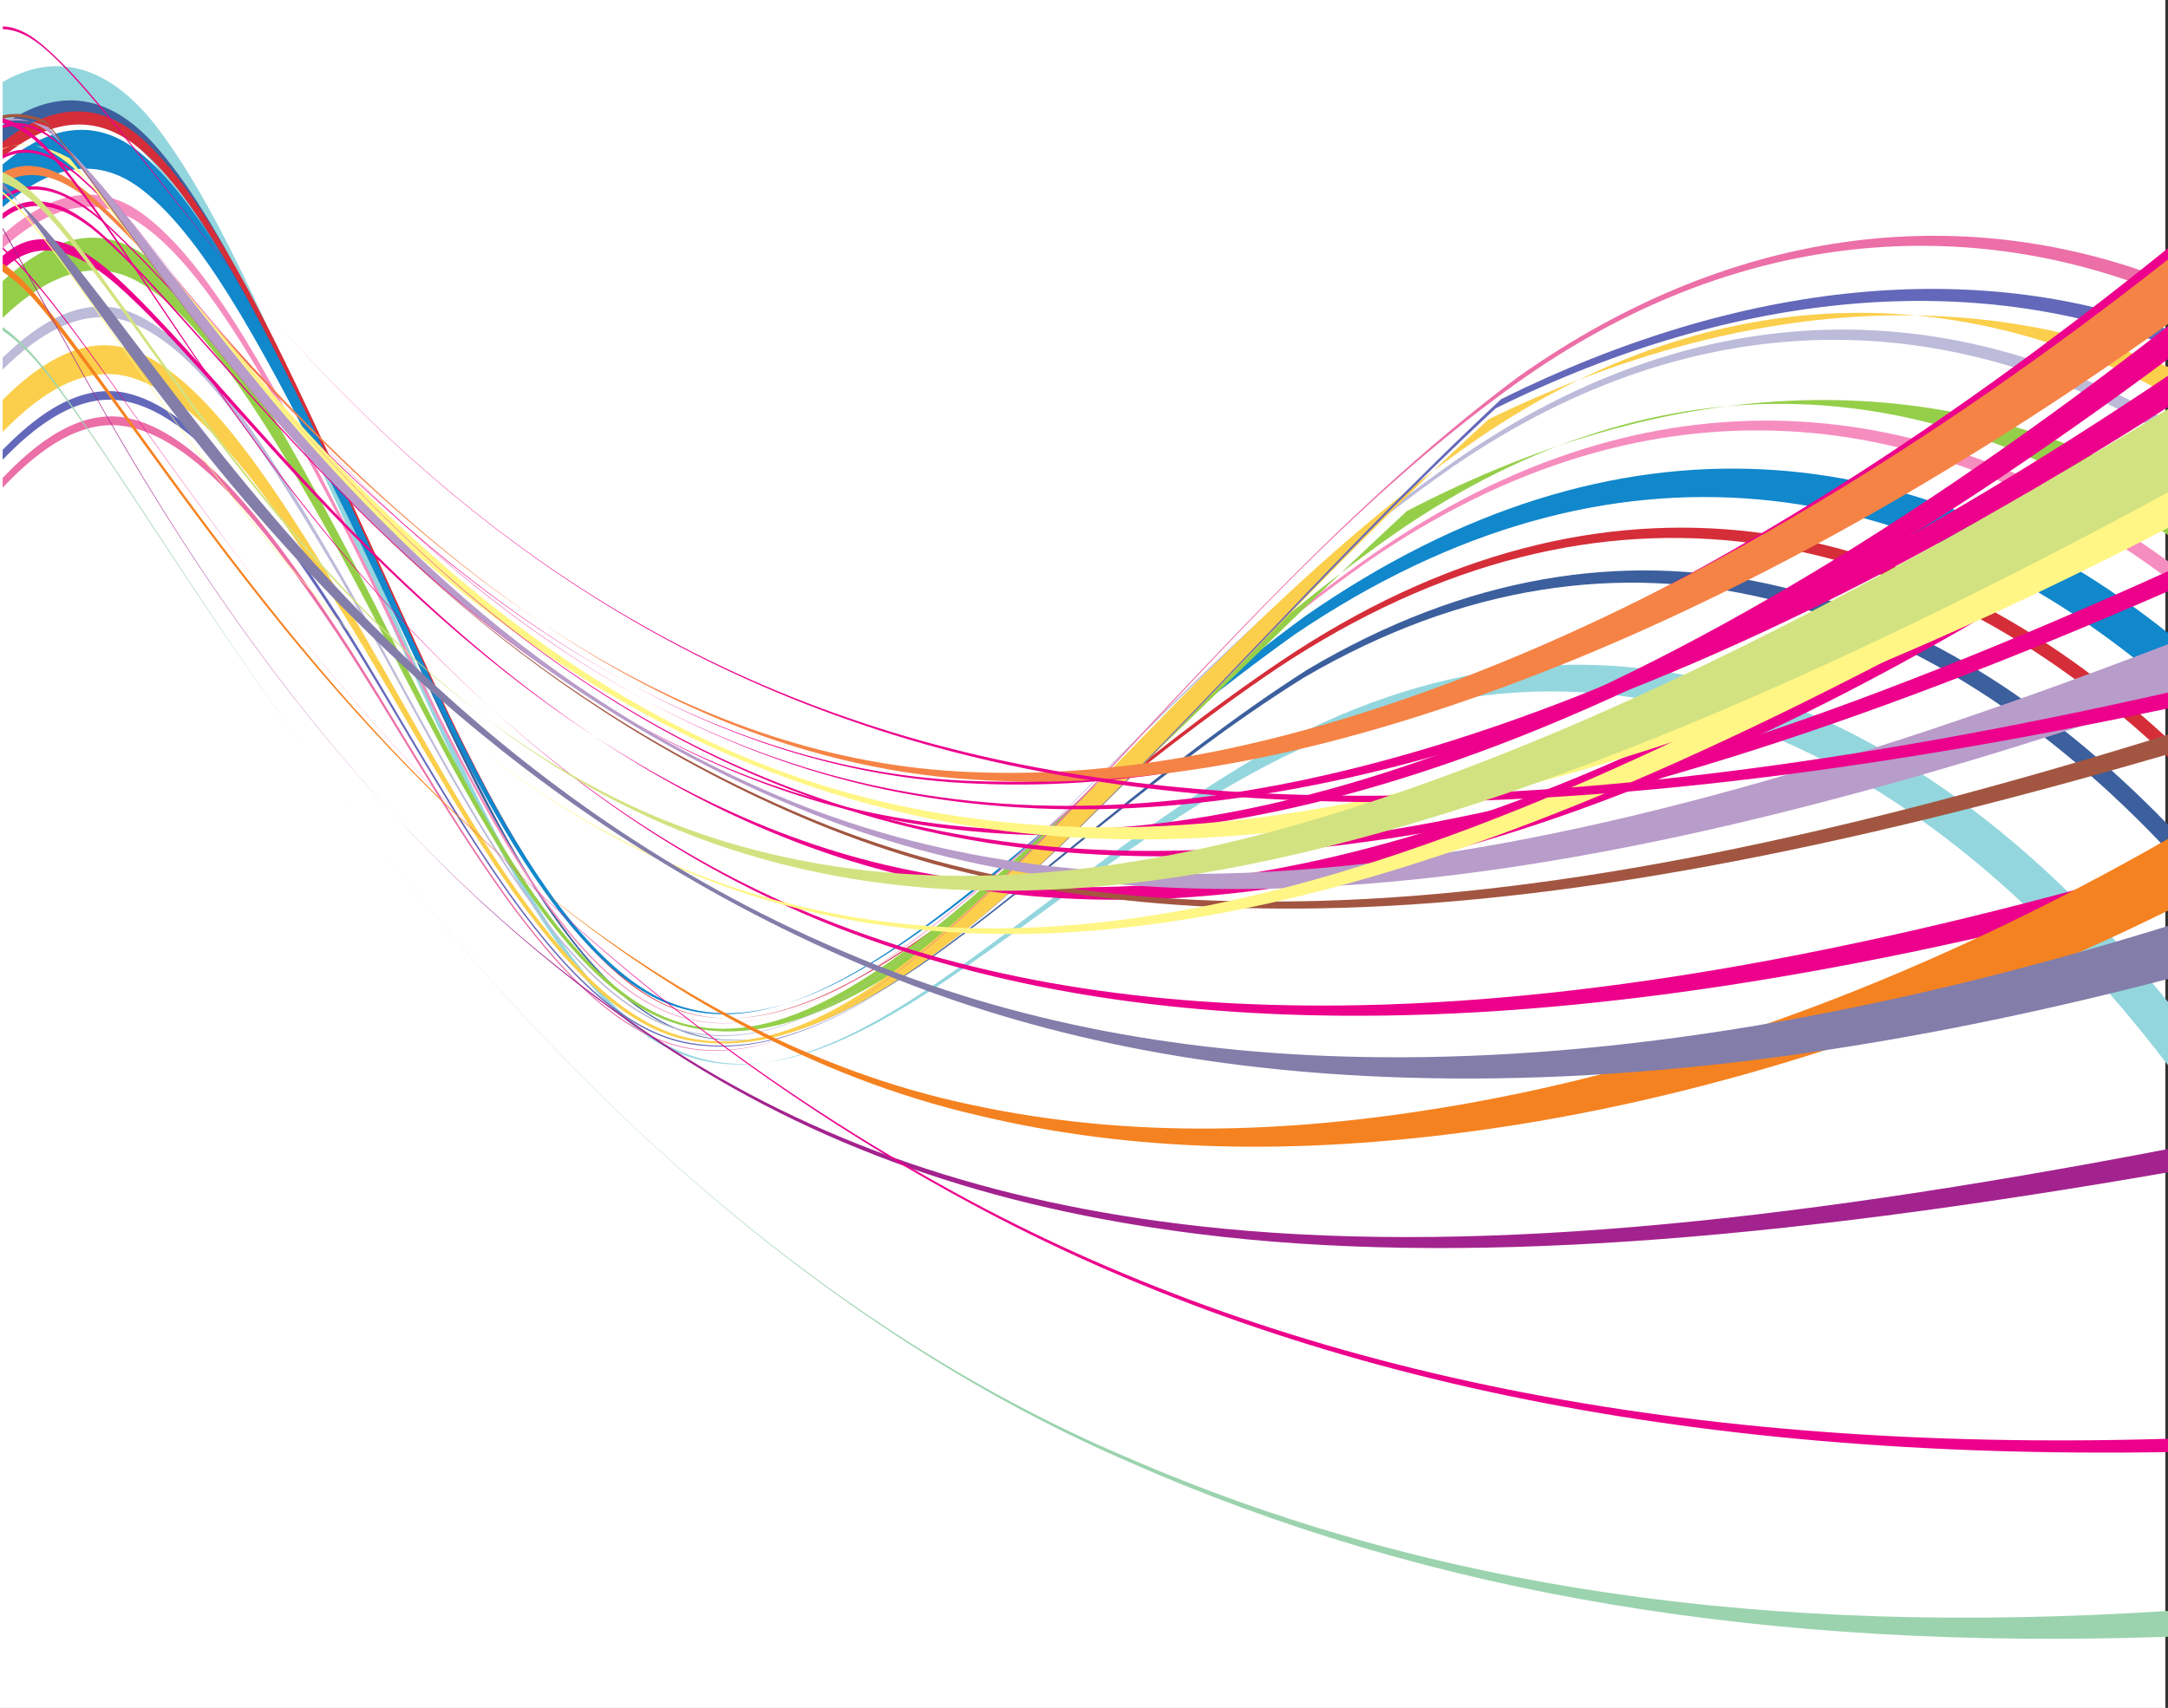 <?xml version="1.0" encoding="utf-8"?>
<!-- Generator: Adobe Illustrator 27.5.0, SVG Export Plug-In . SVG Version: 6.00 Build 0)  -->
<svg version="1.1" id="Layer_1" xmlns="http://www.w3.org/2000/svg" xmlns:xlink="http://www.w3.org/1999/xlink" x="0px" y="0px"
	 viewBox="0 0 2665.109 2100" style="enable-background:new 0 0 2665.109 2100;" xml:space="preserve">
<rect x="0" y="0" width="2665.109" height="2100" fill="#333333" stroke="none"/>
<g>
	<rect x="0" y="0" style="fill-rule:evenodd;clip-rule:evenodd;fill:#FFFFFF;" width="2661.883" height="2100"/>
	<g>
		<path style="fill-rule:evenodd;clip-rule:evenodd;fill:#93D6DE;" d="M3.244,100.828C33.555,83.44,63.55,77.363,93.851,84.003
			c34.41,7.502,68.876,32.038,101.974,76.117c38.171,50.738,75.835,120.177,113.93,200.496
			c40.994,86.395,82.692,185.359,127.698,287.266c51.453,116.708,104.657,244.8,161.886,356.875
			c62.255,121.93,130.925,225.508,207.735,272.964c95.624,59.385,199.859,25.248,313.893-45.055
			c127.278-78.443,267.749-202.83,436.302-291.552c420.799-219.779,810.705-19.845,1107.84,368.682c0-26.672,0-52.294,0-77.917
			c-293.889-362.718-680.306-539.654-1095.985-314.755c-170.41,95.042-314.39,225.397-444.359,309.241
			c-115.675,74.653-221.822,112.092-318.796,54.32c-77.636-46.18-146.645-148.932-209.658-269.493
			C538.454,900.505,484.216,773.78,432.71,660.487c-44.793-97.556-86.902-192.412-128.196-273.594
			c-38.528-75.76-76.53-139.947-114.86-184.814c-32.741-38.115-66.054-57.472-99.892-60.924
			c-28.97-2.944-57.735,5.739-86.518,23.915V100.828z"/>
		<path style="fill-rule:evenodd;clip-rule:evenodd;fill:#3C5F9D;" d="M3.244,154.079c28.934-20.614,57.847-31.493,86.967-30.592
			c33.876,1.068,67.358,18.118,99.947,54.639c38.229,42.823,76.276,105.208,114.317,179.224
			c40.965,79.682,82.851,172.755,127.343,269.804c52.258,114.326,107.225,243.394,165.589,355.73
			c63.774,122.756,134.114,227.047,213.081,271.201c99.94,55.784,208.919,11.217,329.574-72.852
			c135.475-94.387,287.632-238.807,462.844-348.088c393.563-229.832,768.653-99.919,1062.203,212.67c0-10.748,0-21.514,0-31.775
			c-293.533-302.704-665.133-423.5-1057.889-190.76c-176.28,112.411-329.376,258.923-465.798,355.327
			c-121.321,85.682-231.088,131.899-331.477,76.678c-79.334-43.628-149.589-146.942-213.917-269.193
			C537.14,874.169,482.67,746.339,430.13,632.894c-44.521-95.417-86.443-187.045-127.698-264.776
			c-38.369-72.291-76.605-132.708-114.739-173.374c-32.28-34.381-65.405-49.801-99.093-49.463
			c-28.652,0.282-57.117,11.855-85.356,32.62V154.079z"/>
		<path style="fill-rule:evenodd;clip-rule:evenodd;fill:#D52E39;" d="M3.244,174.844c27.011-21.572,54.48-34.794,82.148-37.422
			c31.877-3.038,63.755,8.498,94.779,38.115c36.596,35.057,72.863,88.216,109.87,153.528
			c39.767,70.209,79.494,154.353,121.314,244.819c52.753,109.261,106.1,236.621,163.487,350.929
			c62.929,125.336,130.925,235.45,208.974,290.558c95.247,67.602,201.209,35.265,320.514-41.678
			c133.86-86.32,284.444-229.409,465.9-352.025c402.473-267.273,789.884-179.188,1094.879,109.334c0-7.164,0-14.348,0-22.546
			c-304.994-281.732-690.867-364.883-1091.371-94.986c-183.144,123.423-333.821,270.085-468.591,358.235
			c-119.213,77.992-226.082,111.493-321.603,44.755c-78.593-54.81-147.048-163.724-210.09-287.876
			c-57.567-113.37-111.286-240.037-163.77-350.047c-42.128-88.141-82.042-171.103-121.667-240.167
			c-36.924-64.339-73.069-116.708-109.974-150.077c-30.809-28.098-62.199-38.509-94.133-34.289
			c-27.019,3.582-54.057,17.35-80.665,39.185V174.844z"/>
		<path style="fill-rule:evenodd;clip-rule:evenodd;fill:#1187CC;" d="M3.244,202.097c26.289-22.152,53.018-36.577,79.689-41.021
			c31.446-5.234,62.875,3.601,93.196,29.992c36.961,31.193,73.049,82.064,109.532,144.599
			c39.316,67.414,79.578,148.596,121.444,235.121c53.289,109.713,107.216,236.998,165.345,351.267
			c63.784,125.411,133.073,235.319,212.209,289.528c97.143,66.55,206.284,29.635,328.364-53.646
			c137.304-93.665,294.395-246.404,478.779-377.949c392.213-265.413,771.54-198.093,1073.307,63.888c0-22.039,0-44.079,0-65.612
			c-301.729-239.979-674.36-289.78-1061.452-20.128c-187.066,137.942-346.832,296.702-486.581,394.925
			c-123.686,86.921-234.486,127.061-333.25,61.673c-79.691-52.671-149.823-161.865-213.88-285.307
			c-58.438-112.619-113.462-237.803-167.07-343.989c-42.195-82.907-82.561-160.111-121.952-222.892
			c-36.867-58.746-73.059-104.926-109.88-132.012c-30.198-22.133-60.989-27.555-91.769-19.751
			c-25.398,6.433-50.813,21.872-76.033,44.06V202.097z"/>
		<path style="fill-rule:evenodd;clip-rule:evenodd;fill:#F68DBF;" d="M3.244,288.794c25.21-22.396,50.634-38.132,76.238-45.279
			c31.137-8.722,62.462-4.053,93.027,17.406c37.898,26.618,75.675,72.948,114.015,132.502
			c41.192,63.98,83.02,143.229,126.575,228.631c55.014,105.602,111.22,232.213,171.816,344.513
			c66.335,122.945,138.896,229.073,221.129,271.015c106.392,54.132,223.549-5.403,354.718-109.43
			c148.969-118.16,319.34-295.848,520.249-437.446c350.496-241.706,698.463-193.33,984.098,20.934c0-6.678,0-13.845,0-21.533
			c-285.374-207.68-632.532-249.734-979.502-7.128c-203.329,142.93-374.15,323.168-523.758,443.072
			c-131.882,105.679-249.368,166.04-356.349,112.281c-82.457-41.415-155.497-146.456-222.235-268.781
			C522.52,858.206,466.173,732.365,411.42,626.761c-43.854-83.788-85.871-161.444-126.93-224.148
			c-38.255-58.41-75.685-103.728-113.848-128.937c-30.396-20.07-61.448-23.729-92.361-14.369
			c-25.2,7.635-50.221,23.616-75.037,45.936V288.794z"/>
		<path style="fill-rule:evenodd;clip-rule:evenodd;fill:#95CF4A;" d="M3.244,345.553c24.393-22.246,48.994-38.528,73.753-46.874
			c31.26-10.543,62.247-8.705,92.887,9.959c38.874,23.446,77.242,67.863,116.474,125.372
			c42.335,62.049,85.532,139.591,130.278,223.455c55.586,104.179,112.542,228.708,174.451,337.443
			c68.127,119.662,142.536,220.612,225.911,255.501c109.421,46.219,229.025-22.734,363.187-134.976
			c152.703-127.783,326.835-313.854,534.401-459.318c334.629-232.288,672.391-192.731,950.524,1.688c0-17.425,0-34.85,0-52.782
			c-265.003-152.253-588.903-157.149-935.723,23.408c-199.878,184.871-379.29,376.57-538.258,501.447
			c-138.877,109.09-264.007,167.876-374.957,123.459c-84.294-33.726-159.041-134.377-227.571-252.312
			c-62.622-107.761-120.403-230.414-176.702-331.421c-45.712-82.008-89.679-156.942-132.848-215.595
			c-38.584-52.427-76.755-91.498-114.701-110.442c-29.983-14.951-60.54-14.162-90.86-1.577
			c-23.577,9.773-47.004,26.637-70.245,48.806V345.553z"/>
		<path style="fill-rule:evenodd;clip-rule:evenodd;fill:#BCBBDA;" d="M3.244,439.863c23.108-22.62,46.395-40.234,69.832-51.019
			c30.688-14.142,61.89-16.563,92.484-2.908c83.057,36.915,166.705,169.209,257.049,326.057
			c120.722,210.888,254.235,512.382,417.198,554.51c119.22,31.439,245.007-57.246,384.626-188.011
			c158.546-148.502,341.523-351.643,560.794-504.044c307.956-211.901,619.457-192.711,879.883-38.115c0-6.152,0-12.811,0-18.963
			c-258.814-149.326-568.439-165.026-874.781,48.055c-221.673,155.029-405.643,361.377-564.273,511.379
			c-140.07,132.454-267.029,221.851-387.075,191.089C676.01,1226.25,541.961,924.719,420.939,715.595
			C330.567,560.924,246.853,431.33,163.712,397.717c-30.377-12.398-61.327-9.21-91.808,5.478
			c-23.033,11.104-45.936,28.736-68.661,51.207V439.863z"/>
		<path style="fill-rule:evenodd;clip-rule:evenodd;fill:#FBCF4C;" d="M3.244,491.633c22.321-22.283,44.811-40.046,67.441-51.77
			c30.547-15.792,61.6-20.294,92.324-9.396c39.765,14.273,80.047,50.439,121.124,100.933
			c46.05,56.608,92.933,130.906,141.28,211.825c123.283,206.272,260.406,503.884,425.647,533.896
			c124.118,23.371,254.442-74.167,397.616-213.187c163.038-158.328,344.984-370.754,569.301-525.426
			c295.031-200.702,596.91-190.46,847.132-53.439c0-11.78,0-23.072,0-33.82c-238.443-99.713-529.386-84.839-835.036,64.243
			c-212.875,193.462-399.754,411.758-570.463,565.736c-149.138,134.519-285.766,220.389-410.464,198.479
			c-166.563-29.224-304.71-328.373-428.978-527.855c-48.046-77.148-95.23-147.132-141.222-199.39
			c-40.796-46.347-81.04-78.61-120.928-89.245c-30.031-7.859-60.417-1.463-90.484,15.773
			c-21.572,12.381-42.946,30.294-64.291,52.182V491.633z"/>
		<path style="fill-rule:evenodd;clip-rule:evenodd;fill:#6368BA;" d="M3.244,553.195c20.717-21.345,41.584-38.995,62.629-51.487
			c29.601-17.596,59.489-25.004,89.305-18.514c39.69,8.797,80.037,39.202,120.834,83.658
			c46.086,50.231,93.194,117.851,141.372,192.748c124.502,196.332,263.763,494.974,430.666,522.66
			c125.759,22.21,263.51-66.137,413.719-202.868c172.622-157.128,363.214-379.213,576.896-577.347
			c301.615-148.594,589.333-168.101,826.444-76.941c0-6.659,0-13.318,0-19.995c-234.167-85.965-520.515-62.95-819.729,85.663
			c-215.276,201.003-406.862,425.584-580.647,585.245c-151.202,138.906-289.311,228.827-416.42,207.782
			C680.858,1257.163,541.22,957.9,415.988,763.652c-48.018-74.448-95.269-141.28-141.439-190.03
			c-41.05-43.347-81.199-72.721-120.928-80.375c-29.852-5.701-59.236,2.384-88.863,20.521
			c-20.669,12.642-41.171,30.311-61.514,51.526V553.195z"/>
		<path style="fill-rule:evenodd;clip-rule:evenodd;fill:#EC6FA7;" d="M3.244,587.747c19.968-21.122,40.178-38.791,60.388-51.639
			c29.412-18.683,58.851-27.555,88.479-22.941c39.794,6.34,80.759,34.42,122.157,76.829
			c46.705,47.851,94.122,113.744,142.872,187.76c126.471,192.731,267.937,490.624,436.791,511.858
			c129.03,16.654,264.476-92.849,414.703-244.022c172.379-173.487,361.639-406.413,593.103-572.584
			c274.698-197.195,563.616-209.125,803.372-109.411c0-6.657,0-12.811,0-18.964c-239.737-93.542-524.452-75.535-799.865,119.558
			c-230.17,172.117-423.763,403.674-596.067,578.98c-150.048,152.654-285.954,263.061-415.246,247.305
			c-169.398-20.446-311.417-318.113-438.46-509.288c-48.768-72.815-96.242-137.64-142.949-184.101
			c-41.453-41.248-82.156-68.182-121.979-73.436c-29.391-3.938-58.813,5.459-87.764,24.461
			c-19.966,13.092-39.83,30.668-59.535,51.526V587.747z"/>
		<path style="fill-rule:evenodd;clip-rule:evenodd;fill:#EC008C;" d="M2665.109,524.028
			c-305.35,232.532-598.844,396.433-874.95,486.844c-229.513,75.149-440.954,99.047-642.293,64.562
			c-163.562-27.48-309.729-97.614-432.458-180.238c-106.972-72.047-200.373-155.78-280.785-236.547
			c-64.863-65.388-121.829-129.894-171.168-184.721c-45.356-50.364-85.769-93.974-121.304-124.942
			c-35.413-30.613-64.825-42.448-89.762-40.91c-18.466,1.145-34.719,9.679-49.144,23.821v-17.292
			c14.152-12.775,30.002-20.183,47.934-20.427c23.831-0.338,52.146,11.722,85.692,41.154
			c34.973,31.118,75.385,75.008,120.928,125.972c49.595,55.523,107.029,121.022,171.581,187.629
			c80.629,82.87,174.509,169.002,283.628,244.387c124.558,86.059,273.949,160.562,441.526,192.477
			c198.378,38.49,407.164,21.91,635.288-41.724c274.007-76.455,568.306-220.96,875.288-429.823
			C2665.109,583.994,2665.109,554.265,2665.109,524.028z"/>
		<path style="fill-rule:evenodd;clip-rule:evenodd;fill:#EC008C;" d="M2665.109,401.018
			c-318.123,248.326-619.158,427.364-899.709,527.734c-232.515,83.206-447.069,112.28-651.307,78.554
			c-165.927-27.292-308.818-95.23-431.98-178.456c-105.547-71.354-198.262-155.611-275.055-235.628
			c-63.914-65.255-118.827-128.43-167.033-182.507c-43.826-49.163-82.849-91.836-117.203-121.529
			c-50.494-43.591-89.191-44.21-119.577-19.807v-7.111c30.067-22.976,68.248-21.57,117.843,21.572
			c34.343,29.823,73.34,72.89,117.419,122.541c48.451,54.565,103.353,118.058,167.258,183.688
			c77.59,80.752,170.644,165.796,276.369,238.124c123.498,84.501,267.365,154.278,434.623,183.465
			c203.16,34.963,417.236,9.734,648.606-68.146c279.538-94.105,579.992-263.838,899.747-501.998
			C2665.109,428.178,2665.109,414.335,2665.109,401.018z"/>
		<path style="fill-rule:evenodd;clip-rule:evenodd;fill:#EC008C;" d="M2665.109,305.168
			c-292.896,236.718-576.635,413.297-843.176,523.29c-222.986,91.984-425.995,139.084-621.117,132.012
			c-169.18-4.763-323.693-60.417-457.357-136.645c-112.909-64.395-214.001-146.12-299.966-226.532
			C374.411,533.05,313.91,468.657,261.626,412.328c-47.776-51.468-90.279-97.312-127.203-131.843
			c-31.878-29.28-58.992-43.574-82.11-46.743c-18.26-2.514-34.569,2.026-49.069,11.93V241c14.461-9.565,30.574-13.768,48.637-11.104
			c22.857,3.338,49.697,17.632,80.779,46.687c37.186,34.569,79.54,80.805,127.418,132.519
			c52.417,56.608,113.303,121.452,182.367,186.202c86.498,80.938,187.337,162.944,300.743,228.238
			c133.956,77.148,288.712,134.039,459.76,140.099c193.499,8.403,395.044-34.12,618.687-120.459
			c265.358-102.471,551.893-268.172,843.475-494.965C2665.109,333.868,2665.109,320.025,2665.109,305.168z"/>
		<path style="fill-rule:evenodd;clip-rule:evenodd;fill:#F58345;" d="M2665.109,319.011
			c-292.913,230.771-580.874,401.988-848.277,507.121c-224.824,88.385-429.729,131.357-622.675,123.198
			c-172.659-6.529-328.888-64.675-462.111-142.275c-114.073-66.456-214.17-149.026-300.622-230.264
			C362.68,511.93,303.002,447.349,251.073,390.702c-47.193-51.47-88.552-97.669-125.701-131.471
			c-51.676-47.456-91.076-52.913-122.128-33.613v-13.355c29.956-16.768,68.052-9.959,117.365,35.902
			c36.577,34.082,78.255,80.637,125.578,132.744c52.258,57.528,111.795,123.235,181.035,189.504
			c86.416,82.888,187.779,167.54,303.212,236.435c135.295,80.75,294.263,141.918,470.393,151.952
			c190.798,12.287,392.925-23.99,615.668-102.527c265.191-93.486,552.476-247.07,848.615-457.825
			C2665.109,371.794,2665.109,345.647,2665.109,319.011z"/>
		<path style="fill-rule:evenodd;clip-rule:evenodd;fill:#EC008C;" d="M2665.109,461.998
			c-324.05,217.752-625.423,371.617-903.687,455.932c-230.151,69.738-441.357,91.31-642.049,56.646
			C940.889,943.927,790.812,869.93,662.438,779.913c-108.67-76.173-201.996-165.362-281.546-249.996
			c-63.746-67.301-118.189-132.295-166.217-187.366C170.792,292.226,132.5,249.14,98.841,219.372
			c-38.856-33.705-70.049-38.227-95.597-24.328v-4.031c25.519-13.43,56.45-8.536,94.641,24.927
			c33.369,29.881,71.774,72.984,115.252,123.555c47.607,55.371,102.181,120.626,165.917,188.321
			c79.803,84.764,173.637,174.48,283.123,251.478c129.143,90.822,280.307,166.357,460.414,198.151
			c199.089,35.265,410.483,16.862,639.602-47.55c277.157-77.917,578.847-222.498,902.916-429.446
			C2665.109,488.145,2665.109,474.827,2665.109,461.998z"/>
		<path style="fill-rule:evenodd;clip-rule:evenodd;fill:#FFF685;" d="M2665.109,576.829
			c-343.409,197.325-653.428,330.709-936.812,395.87c-232.346,53.402-445.108,60.342-645.247,12.606
			c-174.151-40.929-323.6-123.592-447.651-217.003c-106.672-80.298-198.076-170.99-274.343-255.285
			c-60.999-67.694-113.706-132.425-159.362-186.84c-41.893-49.951-79.163-92.08-111.998-120.309
			c-34.26-29.654-62.612-34.026-86.452-22.357v-0.92c22.444-8.365,49.313-5.664,82.513,12.079
			c30.461,37.741,66.204,85.74,107.534,139.01c44.989,57.96,97.744,123.648,158.48,190.518
			C428.855,608.585,521.3,696.801,629.689,775.28c125.887,91.16,278.375,172.567,456.267,218.09
			c197.721,50.926,408.345,50.195,640.409,6.135c281.772-53.516,593.704-172.004,938.744-350.404
			C2665.109,625.017,2665.109,600.914,2665.109,576.829z"/>
		<path style="fill-rule:evenodd;clip-rule:evenodd;fill:#EC008C;" d="M2665.109,702.409
			c-386.324,174.76-717.859,286.14-1012.59,326.712c-239.585,32.975-453.736,19.171-647.104-48.449
			c-171.63-59.161-312.327-151.314-429.007-249.959c-100.313-84.801-185.414-176.637-255.65-259.974
			c-56.301-67.076-104.826-130.213-146.983-182.265c-38.809-47.924-72.617-87.484-103.071-112.281
			c-25.753-21.065-47.97-25.529-67.46-18.345v-3.826c19.207-6.621,40.929-1.969,65.97,18.85
			c30.432,24.985,64.224,64.844,102.761,112.807c42.118,52.407,90.916,115.657,147.215,183.069
			c70.218,84.051,155.806,176.562,256.684,262.189c117.447,99.696,258.981,192.694,431.135,252.961
			c192.823,68.332,405.718,84.632,645.491,54.695c293.738-36.651,626.266-142.949,1012.61-311.594
			C2665.109,718.803,2665.109,711.112,2665.109,702.409z"/>
		<path style="fill-rule:evenodd;clip-rule:evenodd;fill:#B89CCA;" d="M2665.109,792.106
			c-407.034,156.079-747.965,251.047-1048.116,275.807c-240.112,19.797-450.792-4.258-645.464-83.189
			c-168.618-68.596-308.874-166.282-422.103-268.022c-97.17-87.296-179.618-180.031-246.824-263.201
			c-54.659-66.832-100.839-129.35-140.971-180.219c-37.036-46.951-69.646-85.139-98.766-108.435
			c-22.34-17.896-42.016-22.19-59.62-16.92v2.495c16.299-4.295,34.982-2.85,56.441,5.927
			c27.545,32.432,59.216,76.247,95.643,126.367c39.775,54.714,86.216,117.889,141.691,184.084
			c68.023,82.851,151.606,173.205,250.962,258.624c115.677,99.469,259.713,196.651,433.705,268.379
			c191.718,80.132,400.541,108.989,641.16,96.571c296.439-15.258,637.875-95.503,1042.264-233.18
			C2665.109,835.153,2665.109,814.146,2665.109,792.106z"/>
		<path style="fill-rule:evenodd;clip-rule:evenodd;fill:#A25641;" d="M2665.109,903.316
			c-404.406,125.599-745.057,195.873-1041.515,204.313c-240.054,6.792-447.546-25.012-637.66-105.742
			c-175.586-74.185-320.719-173.036-437.437-274.418c-99.911-86.79-184.243-178.306-252.79-262.338
			c-55.438-67.151-102.452-130.87-142.434-185.716c-36.726-50.344-68.313-94.498-95.839-127.174
			c-20.502-8.328-38.424-10.072-54.19-6.34v-4.126c15.466-3.357,32.676-1.669,52.463,6.246
			c27.509,32.825,59.161,76.998,95.795,127.643c39.782,55.016,86.424,118.94,141.86,186.127
			c68.267,84.184,152.355,176.451,252.462,264.176c117.027,102.527,262.64,202.861,438.75,278.676
			c189.562,81.979,396.809,116.191,636.3,112.254c295.69-4.915,636.583-70.706,1044.235-189.477
			C2665.109,920.236,2665.109,911.534,2665.109,903.316z"/>
		<path style="fill-rule:evenodd;clip-rule:evenodd;fill:#EC008C;" d="M2665.109,1062.229
			c-390.602,113.527-726.224,171.262-1017.429,174.077c-237.186,2.326-447.772-31.925-632.419-105.228
			c-176.881-69.694-319.905-173.571-438.487-285.026c-101.778-95.643-187.385-199.163-257.855-294.864
			c-56.545-76.735-105.013-149.495-147.301-211.861c-38.705-57.098-72.844-106.411-103.334-141.374
			c-24.215-27.874-45.683-42.448-65.04-46.668v-5.853c19.123,4.577,40.376,19.021,64.149,46.499
			c30.726,35.451,64.347,85.008,103.005,142.5c42.016,62.518,90.448,135.915,146.973,212.969
			c70.714,96.167,156.509,200.852,258.333,297.432c119.051,112.937,263.201,218.822,441.413,290.821
			c184.112,74.617,393.903,111.343,631.312,113.22c291.244,2.363,626.059-48.808,1016.68-153.848
			C2665.109,1084.267,2665.109,1072.977,2665.109,1062.229z"/>
		<path style="fill-rule:evenodd;clip-rule:evenodd;fill:#9BD3AE;" d="M2665.109,1980.741
			c-491.477,31.736-907.344-26.524-1283.013-190.199c-244.078-103.764-456.888-263.838-628.349-429.389
			C612.262,1224.6,491.578,1078.378,392.701,944.828c-76.83-103.315-141.439-200.74-196.651-284.266
			c-49.632-75.105-92.585-140.679-130.167-190.049c-23.323-30.818-43.948-51.562-62.639-64.074v-4.258
			c18.195,12.606,38.301,33.05,60.905,63.062c37.28,49.745,80.291,115.469,129.848,190.704
			c54.985,83.508,118.967,181.27,195.787,284.961c98.86,133.795,219.573,280.843,362.09,418.857
			c172.275,166.864,386.952,329.603,633.711,436.855c372.162,164.99,788.029,232.815,1279.525,215.897
			C2665.109,2002.763,2665.109,1991.507,2665.109,1980.741z"/>
		<path style="fill-rule:evenodd;clip-rule:evenodd;fill:#F58220;" d="M2665.109,1031.466
			c-292.2,167.173-581.231,273.94-849.91,323.197c-225.518,41.34-427.608,45.13-619.513,4.126
			c-200.673-41.678-379.496-143.604-527.377-262.601c-123.104-99.047-229.129-213.54-317.683-321.75
			c-68.941-84.614-128.242-165.946-179.487-236.38c-46.226-63.53-86.573-119.332-121.435-160.71
			c-16.814-19.958-32.168-34.009-46.461-43.199v-10.447c13.084,9.229,27.171,22.695,42.55,40.927
			c35.086,41.755,75.03,97.952,121.041,161.97c51.095,71.089,110.442,153.152,179.357,238.684
			c89.03,110.423,195.825,227.3,319.98,329.368c149.456,122.822,330.69,229.25,535.911,276.706
			c190.818,45.692,391.031,49.368,614.392,18.719c265.715-36.502,553.432-125.186,848.634-270.442
			C2665.109,1090.412,2665.109,1061.197,2665.109,1031.466z"/>
		<path style="fill-rule:evenodd;clip-rule:evenodd;fill:#FFF685;" d="M2665.109,564.525
			c-31.85,25.997-69.871,51.076-104.967,75.704c-374.882,222.066-688.97,373.438-969.241,448.231
			c-228.143,60.885-434.323,71.428-627.972,20.746c-168.741-43.301-313.724-133.768-433.565-237.532
			c-101.834-88.16-188.641-187.967-260.21-281.321c-56.833-73.641-105.658-144.261-147.833-203.985
			C82.803,331.805,48.787,284.948,18.56,252.855c-5.309-5.589-10.391-10.41-15.316-14.556v-2.814
			c4.688,3.92,9.483,8.441,14.386,13.599c30.209,32.226,64.168,79.044,102.706,134.002c42.11,60.042,90.701,130.887,147.787,204.716
			c71.822,93.73,158.668,194.362,260.969,283.403c120.432,104.853,266.954,197.4,438.385,242.426
			c194.709,52.071,403.551,44.342,636.535-13.355c288.823-71.475,607.509-220.274,992.557-439.959
			c24.891-14.799,48.207-31.495,68.54-48.132C2665.109,596.3,2665.109,580.412,2665.109,564.525z"/>
		<path style="fill-rule:evenodd;clip-rule:evenodd;fill:#EC008C;" d="M2665.109,851.566
			c-386.662,87.371-717.746,128.449-1002.537,126.817c-232.87-1.331-436.985-32.43-617.617-94.873
			c-200.141-68.632-358.216-168.666-484.134-272.543c-106.372-87.745-194.484-181.42-265.189-266.089
			c-56.825-66.849-104.525-129.029-145.857-180.181C111.783,117.652,78.779,79.032,49.386,55.136
			C32.58,42.023,17.425,36.153,3.432,35.815c0.036-1.087,0.075-2.232,0.102-3.376c13.731,0.488,28.615,6.565,44.634,19.49
			c29.645,23.896,63.089,62.31,100.875,109.672c40.975,51.376,88.479,114.026,145.012,181.308
			c70.97,85.158,159.052,179.656,266.222,268.152c126.705,104.628,285.326,205.617,486.815,275.487
			c180.089,63.25,384.747,95.832,616.269,99.45c283.983,4.427,615.086-33.087,1001.748-114.962
			C2665.109,864.885,2665.109,858.225,2665.109,851.566z"/>
		<path style="fill-rule:evenodd;clip-rule:evenodd;fill:#827DA9;" d="M2665.109,1138.58
			c-356.875,110.404-679.369,163.9-968.473,161.349c-236.36-2.101-450.436-42.166-646.655-124.512
			C840.06,1088.685,672.07,968.124,538.537,846.013C427.147,744.126,334.985,637.659,260.602,543.61
			c-58.335-73.547-107.899-141.147-150.085-195.057C71.726,298.979,38.161,259.306,8.543,236.067
			c-1.763-1.37-3.526-2.664-5.299-3.884v-6.171c0.807,0.263,1.613,0.526,2.42,0.807c27.695,33.688,60.277,79.812,98.465,133.12
			c41.548,58.035,91.395,126.331,150.546,199.69c75.226,93.373,169.229,197.4,282.934,297.077
			c136.966,120.065,309.663,239.745,522.802,330.079c195.675,83.808,407.087,127.625,642.078,137.304
			c287.51,11.891,607.057-27.724,962.621-120.384C2665.109,1182.171,2665.109,1160.114,2665.109,1138.58z"/>
		<path style="fill-rule:evenodd;clip-rule:evenodd;fill:#A3238E;" d="M2665.109,1412.81
			c-486.395,93.298-869.697,130.626-1190.484,94.875c-256.674-28.625-472.607-101.551-667.007-230.039
			c-164.838-108.942-297.301-238.844-403.645-366.694C313.151,801.729,238.31,690.61,177.565,590.766
			c-40.432-66.513-75.535-129.275-106.007-184.702c-25.369-46.18-47.934-88.085-68.313-123.836v-2.27
			c20.193,35.695,42.757,77.544,67.854,123.442c30.236,55.335,65.04,117.532,104.938,183.557
			C236.499,686.972,311.21,798.521,402.389,908.72c106.747,128.993,239.848,260.546,406.017,372.039
			c193.856,130.101,409.555,204.716,665.374,236.604c319.774,39.878,703.565,8.778,1191.329-75.854
			C2665.109,1432.28,2665.109,1423.051,2665.109,1412.81z"/>
		<path style="fill-rule:evenodd;clip-rule:evenodd;fill:#EC008C;" d="M2665.109,1769.047
			c-593.33,17.819-1079.403-81.67-1474.563-293.7c-257.93-138.504-457.862-303.117-613.163-460.069
			C450.492,887.036,346.567,757.894,264.916,647.77c-62.63-84.259-115.515-160.543-160.28-221.073
			C65.931,374.345,32.58,332.329,3.244,306.595V304.1c29.328,25.959,62.293,67.581,100.399,119.633
			c44.417,60.661,97.078,137.022,159.717,221.523c81.097,110.293,185.368,239.943,312.683,368.899
			c155.666,157.7,356.574,324.828,615.301,464.531c393.536,213.757,878.279,316.659,1473.766,306.755
			C2665.109,1780.339,2665.109,1774.675,2665.109,1769.047z"/>
		<path style="fill-rule:evenodd;clip-rule:evenodd;fill:#D3E280;" d="M2665.109,503.019
			c-425.359,259.788-782.365,431.867-1090.64,516.442c-245.419,67.349-464.615,77.027-664.887,20.652
			C762.687,999.223,638.88,921.98,533.858,832.284c-90.139-76.979-167.615-165.101-233.453-248.307
			c-53.786-67.602-99.836-132.821-140.633-189.093c-37.627-51.881-70.846-96.824-100.689-129.198
			c-20.529-22.284-38.978-35.415-55.84-41.267v-12.473c15.671,6.379,32.731,19.282,51.733,40.028
			c29.804,32.562,63.127,78.238,100.53,130.831c40.647,57.192,87.013,123.611,141.288,192.543
			c66.054,84.991,144.355,174.912,235.74,254.761c106.382,92.943,233.058,174.255,382.901,219.61
			c198.912,60.726,415.473,59.113,660.01,4.652c306.736-68.332,662.636-217.996,1089.664-448.842
			C2665.109,571.709,2665.109,537.345,2665.109,503.019z"/>
	</g>
</g>
</svg>
